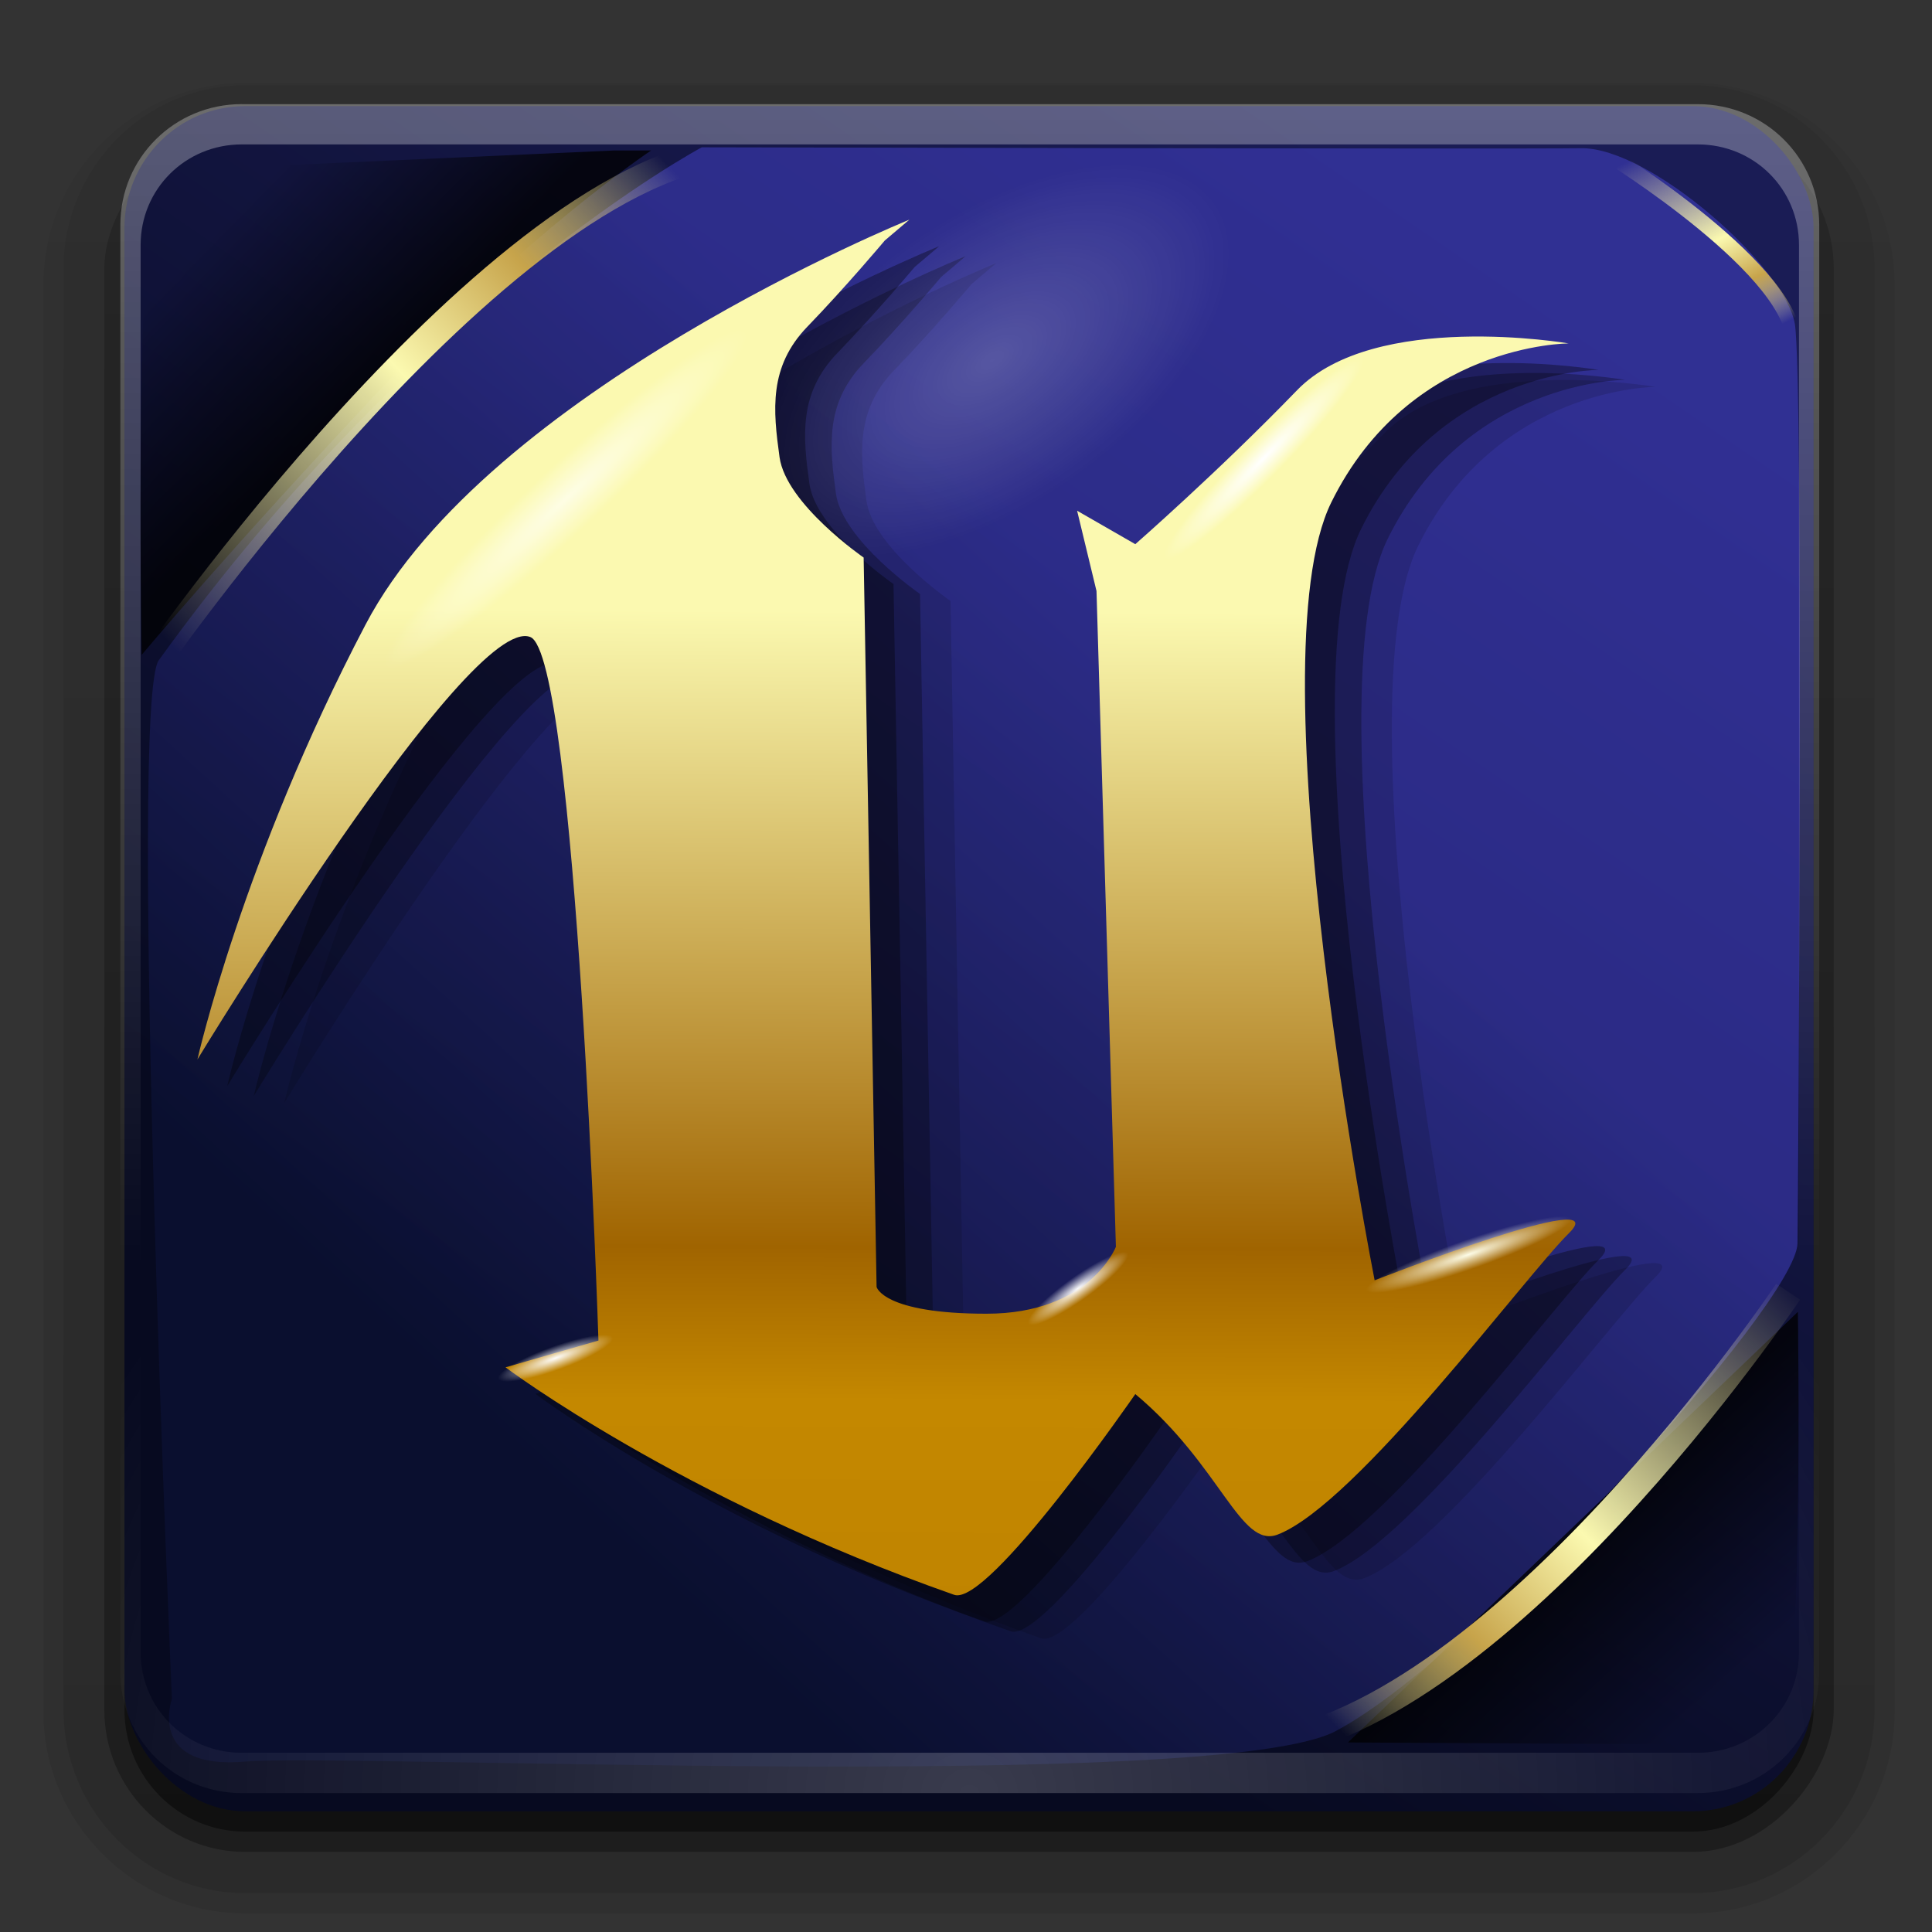<?xml version="1.0" encoding="UTF-8"?>
<!-- Created with Inkscape (http://www.inkscape.org/) -->
<svg id="svg2408" width="96" height="96" version="1.0" xmlns="http://www.w3.org/2000/svg" xmlns:cc="http://creativecommons.org/ns#" xmlns:dc="http://purl.org/dc/elements/1.1/" xmlns:rdf="http://www.w3.org/1999/02/22-rdf-syntax-ns#" xmlns:xlink="http://www.w3.org/1999/xlink">
 <rect width="100%" height="100%" fill="#333333" stroke="none"/>
 <defs id="defs2410">
  <linearGradient id="ButtonShadow" x1="45.448" x2="45.448" y1="92.54" y2="7.016" gradientTransform="scale(1.006 .994)" gradientUnits="userSpaceOnUse">
   <stop id="stop3750" offset="0"/>
   <stop id="stop3752" stop-opacity=".588" offset="1"/>
  </linearGradient>
  <filter id="filter3174" color-interpolation-filters="sRGB">
   <feGaussianBlur id="feGaussianBlur3176" stdDeviation="1.71"/>
  </filter>
  <linearGradient id="linearGradient8478" x1="48" x2="48" y1="20.221" y2="138.66" gradientUnits="userSpaceOnUse">
   <stop id="stop3739-00" stop-color="#fff" offset="0"/>
   <stop id="stop3741-66" stop-color="#fff" stop-opacity="0" offset="1"/>
  </linearGradient>
  <filter id="filter3174-9" color-interpolation-filters="sRGB">
   <feGaussianBlur id="feGaussianBlur3176-8" stdDeviation="1.71"/>
  </filter>
  <filter id="filter3794-71" x="-.192" y="-.192" width="1.384" height="1.384" color-interpolation-filters="sRGB">
   <feGaussianBlur id="feGaussianBlur3796-90" stdDeviation="5.28"/>
  </filter>
  <clipPath id="clipPath3613-01">
   <rect id="rect3615-422" x="6" y="6" width="84" height="84" rx="6" ry="6" fill="#fff"/>
  </clipPath>
  <filter id="filter3174-28" color-interpolation-filters="sRGB">
   <feGaussianBlur id="feGaussianBlur3176-3" stdDeviation="1.71"/>
  </filter>
  <filter id="filter3174-1" color-interpolation-filters="sRGB">
   <feGaussianBlur id="feGaussianBlur3176-1" stdDeviation="1.71"/>
  </filter>
  <filter id="filter3174-0" color-interpolation-filters="sRGB">
   <feGaussianBlur id="feGaussianBlur3176-34" stdDeviation="1.71"/>
  </filter>
  <filter id="filter3174-0-6" color-interpolation-filters="sRGB">
   <feGaussianBlur id="feGaussianBlur3176-34-9" stdDeviation="1.71"/>
  </filter>
  <filter id="filter3174-1-0" color-interpolation-filters="sRGB">
   <feGaussianBlur id="feGaussianBlur3176-1-6" stdDeviation="1.71"/>
  </filter>
  <filter id="filter3174-28-9" color-interpolation-filters="sRGB">
   <feGaussianBlur id="feGaussianBlur3176-3-7" stdDeviation="1.71"/>
  </filter>
  <clipPath id="clipPath3613-01-0">
   <rect id="rect3615-422-5" x="6" y="6" width="84" height="84" rx="6" ry="6" fill="#fff"/>
  </clipPath>
  <filter id="filter3794-71-2" x="-.192" y="-.192" width="1.384" height="1.384" color-interpolation-filters="sRGB">
   <feGaussianBlur id="feGaussianBlur3796-90-1" stdDeviation="5.28"/>
  </filter>
  <filter id="filter3174-9-1" color-interpolation-filters="sRGB">
   <feGaussianBlur id="feGaussianBlur3176-8-6" stdDeviation="1.71"/>
  </filter>
  <filter id="filter3174-8" color-interpolation-filters="sRGB">
   <feGaussianBlur id="feGaussianBlur3176-95" stdDeviation="1.71"/>
  </filter>
  <filter id="filter3174-4" color-interpolation-filters="sRGB">
   <feGaussianBlur id="feGaussianBlur3176-0" stdDeviation="1.71"/>
  </filter>
  <linearGradient id="linearGradient6445" x1="108.95" x2="108.89" y1="-20.936" y2="-7.719" gradientTransform="matrix(3.796 0 0 3.931 -365.72 110.64)" gradientUnits="userSpaceOnUse">
   <stop id="stop5742" stop-color="#fbf9b0" offset="0"/>
   <stop id="stop5764" stop-color="#a06400" offset=".636"/>
   <stop id="stop5762" stop-color="#c48800" offset=".789"/>
   <stop id="stop5744" stop-color="#c08400" offset="1"/>
  </linearGradient>
  <linearGradient id="linearGradient6430" x1="276.26" x2="281.01" y1="378.63" y2="383.74" gradientTransform="matrix(1.632 0 0 1.601 -370.16 -531.17)" gradientUnits="userSpaceOnUse" xlink:href="#linearGradient6336"/>
  <linearGradient id="linearGradient6427" x1="270.23" x2="283.99" y1="386.21" y2="368.74" gradientTransform="matrix(1.509 .212 -.222 1.437 -256.07 -527.17)" gradientUnits="userSpaceOnUse" xlink:href="#linearGradient19417"/>
  <linearGradient id="linearGradient6424" x1="276.52" x2="281.01" y1="379.22" y2="383.74" gradientTransform="matrix(-1.752 .059 -.059 -1.684 522.88 639.36)" gradientUnits="userSpaceOnUse" xlink:href="#linearGradient6336"/>
  <linearGradient id="linearGradient6421" x1="269.79" x2="284.21" y1="387.67" y2="368.55" gradientTransform="matrix(-1.467 -.234 .23 -1.494 339.55 647.97)" gradientUnits="userSpaceOnUse" xlink:href="#linearGradient19417"/>
  <linearGradient id="linearGradient6418" x1="270.23" x2="283.99" y1="386.21" y2="368.74" gradientTransform="matrix(.185 -.438 .622 .13 -199.94 81.567)" gradientUnits="userSpaceOnUse" xlink:href="#linearGradient19417"/>
  <linearGradient id="linearGradient6410" x1="120.24" x2="155.91" y1="64.24" y2="25.311" gradientTransform="matrix(.986 0 0 .986 -103.91 -1.011)" gradientUnits="userSpaceOnUse">
   <stop id="stop19433" stop-color="#0f1746" offset="0"/>
   <stop id="stop19435" stop-color="#504dee" offset="1"/>
  </linearGradient>
  <radialGradient id="radialGradient6358" cx="55.25" cy="23" r="12" gradientTransform="matrix(1 0 0 .479 0 11.979)" gradientUnits="userSpaceOnUse" xlink:href="#linearGradient3737-83"/>
  <radialGradient id="radialGradient6322" cx="67.352" cy="64.534" r="5.834" gradientTransform="matrix(1 0 0 .727 0 17.6)" gradientUnits="userSpaceOnUse" xlink:href="#linearGradient3737-83"/>
  <radialGradient id="radialGradient6274" cx="67.352" cy="64.534" r="5.834" gradientTransform="matrix(1 0 0 .727 0 17.6)" gradientUnits="userSpaceOnUse">
   <stop id="stop6270" stop-color="#fdfce7" offset="0"/>
   <stop id="stop6272" stop-color="#fdfce7" stop-opacity="0" offset="1"/>
  </radialGradient>
  <linearGradient id="linearGradient19417">
   <stop id="stop19419" stop-color="#fbf9b0" stop-opacity="0" offset="0"/>
   <stop id="stop19421" stop-color="#c7a44b" offset=".252"/>
   <stop id="stop19423" stop-color="#fbf9b0" offset=".487"/>
   <stop id="stop19425" stop-color="#f7eca7" stop-opacity="0" offset="1"/>
  </linearGradient>
  <radialGradient id="radialGradient16200" cx="48" cy="90.172" r="42" gradientTransform="matrix(1.157 0 0 .996 -7.551 .197)" gradientUnits="userSpaceOnUse" xlink:href="#linearGradient3737-83"/>
  <linearGradient id="linearGradient3737-83">
   <stop id="stop3739-61" stop-color="#fff" offset="0"/>
   <stop id="stop3741-00" stop-color="#fff" stop-opacity="0" offset="1"/>
  </linearGradient>
  <linearGradient id="linearGradient16198" x1="36.357" x2="36.357" y1="6" y2="63.893" gradientUnits="userSpaceOnUse" xlink:href="#linearGradient3737-83"/>
  <linearGradient id="linearGradient19313" x1="66.545" x2="84.019" y1="57.262" y2="34.942" gradientUnits="userSpaceOnUse">
   <stop id="stop5834" stop-color="#152062" offset="0"/>
   <stop id="stop5836" stop-color="#504dee" offset="1"/>
  </linearGradient>
  <mask id="mask19309">
   <path id="path19311" transform="matrix(1.363 -1.136 1.115 1.518 -111.98 39.672)" d="m100.76 58.347a30.936 23.158 0 1 1-61.872 0 30.936 23.158 0 1 1 61.872 0z" fill="url(#linearGradient19313)"/>
  </mask>
  <linearGradient id="linearGradient19321" x1="6" x2="90" y1="48" y2="48" gradientUnits="userSpaceOnUse">
   <stop id="stop19327" stop-color="#152062" offset="0"/>
   <stop id="stop19329" stop-color="#504dee" offset="1"/>
  </linearGradient>
  <linearGradient id="linearGradient13846" x1="76.154" x2="35.436" y1="13.507" y2="73.565" gradientUnits="userSpaceOnUse" xlink:href="#linearGradient19335"/>
  <linearGradient id="linearGradient19335">
   <stop id="stop19337" stop-color="#1a1c55" offset="0"/>
   <stop id="stop19339" stop-color="#070a20" offset="1"/>
  </linearGradient>
  <linearGradient id="linearGradient3721-8" x1="32.251" x2="32.251" y1="6.132" y2="90.239" gradientTransform="translate(0,-97)" gradientUnits="userSpaceOnUse" xlink:href="#ButtonShadow-0-1-8"/>
  <linearGradient id="linearGradient3725-0" x1="32.251" x2="32.251" y1="6.132" y2="90.239" gradientTransform="matrix(1.024 0 0 1.012 -1.143 -98.071)" gradientUnits="userSpaceOnUse" xlink:href="#ButtonShadow-0-1-8"/>
  <linearGradient id="ButtonShadow-0-1-8" x1="45.448" x2="45.448" y1="92.54" y2="7.016" gradientTransform="matrix(1.006 0 0 .994 100 0)" gradientUnits="userSpaceOnUse">
   <stop id="stop3750-8-5-8" offset="0"/>
   <stop id="stop3752-5-0-8" stop-opacity=".588" offset="1"/>
  </linearGradient>
  <linearGradient id="linearGradient2918-12" x1="32.251" x2="32.251" y1="6.132" y2="90.239" gradientTransform="matrix(1.024 0 0 -1.002 -1.143 98.042)" gradientUnits="userSpaceOnUse" xlink:href="#ButtonShadow-0-1-8"/>
  <filter id="filter3174-44" color-interpolation-filters="sRGB">
   <feGaussianBlur id="feGaussianBlur3176-9" stdDeviation="1.71"/>
  </filter>
  <linearGradient id="linearGradient6336">
   <stop id="stop6338" offset="0"/>
   <stop id="stop6340" stop-opacity="0" offset="1"/>
  </linearGradient>
 </defs>
 <g id="layer2" display="none">
  <rect id="rect3745" x="5" y="7" width="86" height="85" rx="6" ry="6" fill="url(#ButtonShadow)" filter="url(#filter3174)" opacity=".9"/>
 </g>
 <g id="layer2-6" transform="translate(115.54 .852)" display="none">
  <rect id="rect3745-02" x="5" y="7" width="86" height="85" rx="6" ry="6" fill="url(#ButtonShadow)" filter="url(#filter3174-0)" opacity=".9"/>
 </g>
 <g id="layer2-7" transform="translate(235.43 .852)" display="none">
  <rect id="rect3745-0" x="5" y="7" width="86" height="85" rx="6" ry="6" fill="url(#ButtonShadow)" filter="url(#filter3174-9)" opacity=".9"/>
 </g>
 <g id="layer2-9" transform="matrix(.958 0 0 .948 252.01 5.136)" display="none">
  <rect id="rect3745-3" x="5" y="7" width="86" height="85" rx="6" ry="6" fill="url(#ButtonShadow)" filter="url(#filter3174-1)" opacity=".9"/>
 </g>
 <g id="layer2-20" transform="matrix(1.022 0 0 1.011 248.67 2.13)" display="none">
  <rect id="rect3745-64" x="5" y="7" width="86" height="85" rx="6" ry="6" fill="url(#ButtonShadow)" filter="url(#filter3174-28)" opacity=".9"/>
 </g>
 <g id="layer5-35" transform="matrix(1.022 0 0 1.011 248.67 2.13)" display="none">
  <rect id="rect3171-20" x="15" y="15" width="66" height="66" rx="12" ry="12" clip-path="url(#clipPath3613-01)" fill="url(#linearGradient8478)" filter="url(#filter3794-71)" opacity=".1" stroke="#fff" stroke-linecap="round" stroke-width=".5"/>
 </g>
 <g id="layer2-92" transform="translate(126.96 -5.724)" display="none">
  <rect id="rect3745-31" x="5" y="7" width="86" height="85" rx="6" ry="6" fill="url(#ButtonShadow)" filter="url(#filter3174-8)" opacity=".9"/>
 </g>
 <g id="layer2-6-8" transform="translate(242.5 -4.872)" display="none">
  <rect id="rect3745-02-7" x="5" y="7" width="86" height="85" rx="6" ry="6" fill="url(#ButtonShadow)" filter="url(#filter3174-0-6)" opacity=".9"/>
 </g>
 <g id="layer2-7-6" transform="translate(362.39 -4.872)" display="none">
  <rect id="rect3745-0-3" x="5" y="7" width="86" height="85" rx="6" ry="6" fill="url(#ButtonShadow)" filter="url(#filter3174-9-1)" opacity=".9"/>
 </g>
 <g id="layer2-9-8" transform="matrix(.958 0 0 .948 378.97 -.588)" display="none">
  <rect id="rect3745-3-5" x="5" y="7" width="86" height="85" rx="6" ry="6" fill="url(#ButtonShadow)" filter="url(#filter3174-1-0)" opacity=".9"/>
 </g>
 <g id="layer2-20-5" transform="matrix(1.022 0 0 1.011 375.63 -3.594)" display="none">
  <rect id="rect3745-64-0" x="5" y="7" width="86" height="85" rx="6" ry="6" fill="url(#ButtonShadow)" filter="url(#filter3174-28-9)" opacity=".9"/>
 </g>
 <g id="layer5-35-1" transform="matrix(1.022 0 0 1.011 375.63 -3.594)" display="none">
  <rect id="rect3171-20-2" x="15" y="15" width="66" height="66" rx="12" ry="12" clip-path="url(#clipPath3613-01-0)" fill="url(#linearGradient8478)" filter="url(#filter3794-71-2)" opacity=".1" stroke="#fff" stroke-linecap="round" stroke-width=".5"/>
 </g>
 <g id="layer2-8" transform="translate(124.25 -23.161)" display="none">
  <rect id="rect3745-6" x="5" y="7" width="86" height="85" rx="6" ry="6" fill="url(#ButtonShadow)" filter="url(#filter3174-4)" opacity=".9"/>
 </g>
 <g id="g40902" transform="matrix(.958 0 0 .957 2.125 3.256)">
  <g id="layer2-99" display="none">
   <rect id="rect3745-34" x="5" y="7" width="86" height="85" rx="6" ry="6" fill="url(#ButtonShadow)" filter="url(#filter3174-44)" opacity=".9"/>
  </g>
  <g id="layer6-42-7" transform="matrix(1.043 0 0 1.054 -2.021 -4.216)">
   <path id="path3786-7-6" d="m12 95.031c-5.511 0-10.031-4.476-10.031-9.933v-70.305c0-5.457 4.52-9.933 10.031-9.933h72c5.511 0 10.031 4.476 10.031 9.933v70.305c0 5.457-4.52 9.933-10.031 9.933h-72z" fill="url(#linearGradient2918-12)" opacity=".08"/>
   <path id="path3778-4-4" transform="scale(1,-1)" d="m12-94.031c-4.972 0-9.031 4.06-9.031 9.031v71c0 4.972 4.06 9.031 9.031 9.031h72c4.972 0 9.031-4.06 9.031-9.031v-71c0-4.972-4.06-9.031-9.031-9.031h-72z" fill="url(#linearGradient3725-0)" opacity=".1"/>
   <path id="path3770-0-5" transform="scale(1,-1)" d="m12-93c-4.409 0-8 3.591-8 8v71c0 4.409 3.591 8 8 8h72c4.409 0 8-3.591 8-8v-71c0-4.409-3.591-8-8-8h-72z" fill="url(#linearGradient3725-0)" opacity=".2"/>
   <rect id="rect3723-3-1" transform="scale(1,-1)" x="5" y="-92" width="86" height="85" rx="7" ry="7" fill="url(#linearGradient3725-0)" opacity=".3"/>
   <rect id="rect3716-28-33" transform="scale(1,-1)" x="6" y="-91" width="84" height="84" rx="6" ry="6" fill="url(#linearGradient3721-8)" opacity=".45"/>
  </g>
  <g id="layer1-0-1" transform="matrix(1.043 0 0 1.054 -2.021 -4.216)" fill="url(#linearGradient13846)">
   <rect id="rect2419-3-95" x="6" y="6" width="84" height="84" rx="6" ry="6" fill="url(#linearGradient13846)"/>
  </g>
  <path id="path6402" d="m34.181 4.247s-14.536 7.735-28.162 26.629c-1.587 2.201 0.679 53.936 0.679 53.936s-1.309 3.691 3.78 3.252c5.074-0.437 50.5 1.625 56.57-1.578 7.205-3.802 23.917-22.178 23.965-25.331 0.039-2.55 0.319-44.895-0.134-47.722-0.47-2.934-7.501-9.201-11.102-9.14-3.053 0.052-45.597-0.047-45.597-0.047z" fill="url(#linearGradient6410)" opacity=".407"/>
  <path id="path6360" d="m47.872 9.896s-21.829 8.86-28.203 21.02c-6.375 12.161-8.723 22.584-8.723 22.584s14.069-23.195 17.267-21.935c2.389 0.941 3.534 36.528 3.534 36.528l-4.82 1.391s9.067 6.824 23.272 11.812c1.778 0.624 9.394-10.424 9.394-10.424 4.436 3.71 5.448 8.038 7.381 7.296 4.088-1.569 12.865-13.441 15.097-15.635 2.574-2.53-10.065 2.432-10.065 2.432s-6.319-32.131-2.247-40.393c4.072-8.262 12.312-8.251 12.312-8.251s-10.065-1.737-14.091 2.432c-4.026 4.169-8.387 7.991-8.387 7.991l-3.019-1.737 1.006 4.169 1.006 34.05s-1.342 3.474-6.71 3.474c-5.368 0-5.703-1.39-5.703-1.39l-0.671-37.872s-4.026-2.78-4.362-5.212c-0.336-2.432-0.569-4.69 1.444-6.775 2.013-2.085 4.014-4.473 4.014-4.473z" opacity=".279"/>
  <path id="path6362" d="m49.453 10.261s-21.829 8.86-28.203 21.02c-6.375 12.161-8.723 22.584-8.723 22.584s14.069-23.195 17.267-21.935c2.389 0.941 3.534 36.528 3.534 36.528l-4.82 1.391s9.067 6.824 23.272 11.812c1.778 0.624 9.394-10.424 9.394-10.424 4.436 3.71 5.448 8.038 7.381 7.296 4.088-1.569 12.865-13.441 15.097-15.635 2.574-2.53-10.065 2.432-10.065 2.432s-6.319-32.131-2.247-40.393c4.072-8.262 12.312-8.251 12.312-8.251s-10.065-1.737-14.091 2.432c-4.026 4.169-8.387 7.991-8.387 7.991l-3.019-1.737 1.006 4.169 1.006 34.05s-1.342 3.474-6.71 3.474c-5.368 0-5.703-1.39-5.703-1.39l-0.671-37.872s-4.026-2.78-4.362-5.212c-0.336-2.432-0.569-4.69 1.444-6.775 2.013-2.085 4.014-4.473 4.014-4.473z" opacity=".132"/>
  <path id="path5948" transform="matrix(.978 -.668 .685 1.1 -20.542 26.912)" d="m67.25 23a12 5.75 0 1 1-24 0 12 5.75 0 1 1 24 0z" fill="url(#radialGradient6358)" opacity=".196"/>
  <path id="path5756" d="m46.496 9.38s-21.829 8.86-28.203 21.02c-6.375 12.161-8.723 22.584-8.723 22.584s14.069-23.195 17.267-21.935c2.389 0.941 3.534 36.528 3.534 36.528l-4.82 1.391s9.067 6.824 23.272 11.812c1.778 0.624 9.394-10.424 9.394-10.424 4.436 3.71 5.448 8.038 7.381 7.296 4.088-1.569 12.865-13.441 15.097-15.635 2.574-2.53-10.065 2.432-10.065 2.432s-6.319-32.131-2.247-40.393c4.072-8.262 12.312-8.251 12.312-8.251s-10.065-1.737-14.091 2.432c-4.026 4.169-8.387 7.991-8.387 7.991l-3.019-1.737 1.006 4.169 1.006 34.05s-1.342 3.474-6.71 3.474c-5.368 0-5.703-1.39-5.703-1.39l-0.671-37.872s-4.026-2.78-4.362-5.212c-0.336-2.432-0.569-4.69 1.444-6.775 2.013-2.085 4.014-4.473 4.014-4.473z" opacity=".343"/>
  <path id="path5738" d="m44.947 8.004s-21.829 8.86-28.203 21.02c-6.375 12.161-8.723 22.584-8.723 22.584s14.069-23.195 17.267-21.935c2.389 0.941 3.534 36.528 3.534 36.528l-4.82 1.391s9.067 6.824 23.272 11.812c1.778 0.624 9.394-10.424 9.394-10.424 4.436 3.71 5.448 8.038 7.381 7.296 4.088-1.569 12.865-13.441 15.097-15.635 2.574-2.53-10.065 2.432-10.065 2.432s-6.319-32.131-2.247-40.393c4.072-8.262 12.312-8.251 12.312-8.251s-10.065-1.737-14.091 2.432c-4.026 4.169-8.387 7.991-8.387 7.991l-3.019-1.737 1.006 4.169 1.006 34.05s-1.342 3.474-6.71 3.474c-5.368 0-5.703-1.39-5.703-1.39l-0.671-37.872s-4.026-2.78-4.362-5.212c-0.336-2.432-0.569-4.69 1.444-6.775 2.013-2.085 4.014-4.473 4.014-4.473z" fill="url(#linearGradient6445)"/>
  <path id="path5840" transform="matrix(.858 -.34 .42 .038 -10.923 82.182)" d="m73.186 64.534a5.834 4.243 0 1 1-11.667 0 5.834 4.243 0 1 1 11.667 0z" fill="url(#radialGradient6274)"/>
  <path id="path5866" transform="matrix(.818 -.893 .474 -.16 -22.333 90.847)" d="m73.186 64.534a5.834 4.243 0 1 1-11.667 0 5.834 4.243 0 1 1 11.667 0z" fill="url(#radialGradient6322)"/>
  <path id="path5868" transform="matrix(1.489 -1.499 .858 -.266 -129.13 140.15)" d="m73.186 64.534a5.834 4.243 0 1 1-11.667 0 5.834 4.243 0 1 1 11.667 0z" fill="url(#radialGradient6322)"/>
  <path id="path5896" transform="matrix(.398 -.325 .276 -.026 9.086 87.064)" d="m73.186 64.534a5.834 4.243 0 1 1-11.667 0 5.834 4.243 0 1 1 11.667 0z" fill="url(#radialGradient6322)" opacity=".986"/>
  <g id="g16190" transform="matrix(1.463 0 0 1.454 -419.97 -451.67)">
   <g id="g16192" transform="matrix(.717 0 0 .718 285.51 307.71)">
    <path id="path16194" d="m12 6c-3.324 0-6 2.676-6 6v2 68 2c0 0.335 0.041 0.651 0.094 0.969 0.049 0.296 0.097 0.597 0.188 0.875 0.01 0.03 0.021 0.064 0.031 0.094 0.099 0.288 0.235 0.547 0.375 0.812 0.145 0.274 0.316 0.536 0.5 0.781s0.374 0.473 0.594 0.688c0.44 0.428 0.943 0.815 1.5 1.094 0.279 0.14 0.573 0.247 0.875 0.344-0.256-0.1-0.487-0.236-0.719-0.375-0.007-0.004-0.024 0.004-0.031 0-0.032-0.019-0.062-0.043-0.094-0.062-0.12-0.077-0.231-0.164-0.344-0.25-0.106-0.081-0.213-0.161-0.312-0.25-0.178-0.161-0.347-0.345-0.5-0.531-0.108-0.13-0.218-0.265-0.312-0.406-0.025-0.038-0.038-0.086-0.062-0.125-0.065-0.103-0.13-0.205-0.188-0.312-0.101-0.195-0.206-0.416-0.281-0.625-0.008-0.022-0.024-0.041-0.031-0.062-0.032-0.092-0.036-0.187-0.062-0.281-0.03-0.107-0.07-0.203-0.094-0.312-0.073-0.342-0.125-0.698-0.125-1.062v-2-68-2c0-2.782 2.218-5 5-5h2 68 2c2.782 0 5 2.218 5 5v2 68 2c0 0.364-0.052 0.721-0.125 1.062-0.044 0.207-0.088 0.398-0.156 0.594-0.008 0.022-0.023 0.041-0.031 0.062-0.063 0.174-0.138 0.367-0.219 0.531-0.042 0.083-0.079 0.17-0.125 0.25-0.055 0.097-0.127 0.188-0.188 0.281-0.094 0.141-0.205 0.276-0.312 0.406-0.143 0.174-0.303 0.347-0.469 0.5-0.011 0.01-0.02 0.021-0.031 0.031-0.138 0.126-0.285 0.234-0.438 0.344-0.103 0.073-0.204 0.153-0.312 0.219-0.007 0.004-0.024-0.004-0.031 0-0.232 0.139-0.463 0.275-0.719 0.375 0.302-0.097 0.596-0.204 0.875-0.344 0.557-0.279 1.06-0.666 1.5-1.094 0.22-0.214 0.409-0.442 0.594-0.688s0.355-0.508 0.5-0.781c0.14-0.265 0.276-0.525 0.375-0.812 0.01-0.031 0.021-0.063 0.031-0.094 0.09-0.278 0.139-0.579 0.188-0.875 0.052-0.318 0.094-0.634 0.094-0.969v-2-68-2c0-3.324-2.676-6-6-6h-72z" fill="url(#linearGradient16198)" opacity=".3"/>
    <path id="path16196" d="m12 90c-3.324 0-6-2.676-6-6v-2-68-2c0-0.335 0.041-0.651 0.094-0.969 0.049-0.296 0.097-0.597 0.188-0.875 0.01-0.03 0.021-0.064 0.031-0.094 0.099-0.288 0.235-0.547 0.375-0.812 0.145-0.274 0.316-0.536 0.5-0.781s0.374-0.473 0.594-0.688c0.44-0.428 0.943-0.815 1.5-1.094 0.279-0.14 0.573-0.247 0.875-0.344-0.256 0.1-0.487 0.236-0.719 0.375-0.007 0.004-0.024-0.004-0.031 0-0.032 0.019-0.062 0.043-0.094 0.062-0.12 0.077-0.231 0.164-0.344 0.25-0.106 0.081-0.213 0.161-0.312 0.25-0.178 0.161-0.347 0.345-0.5 0.531-0.108 0.13-0.218 0.265-0.312 0.406-0.025 0.038-0.038 0.086-0.062 0.125-0.065 0.103-0.13 0.205-0.188 0.312-0.101 0.195-0.206 0.416-0.281 0.625-0.008 0.022-0.024 0.041-0.031 0.062-0.032 0.092-0.036 0.187-0.062 0.281-0.03 0.107-0.07 0.203-0.094 0.312-0.073 0.342-0.125 0.698-0.125 1.062v2 68 2c0 2.782 2.218 5 5 5h2 68 2c2.782 0 5-2.218 5-5v-2-68-2c0-0.364-0.052-0.721-0.125-1.062-0.044-0.207-0.088-0.398-0.156-0.594-0.008-0.022-0.023-0.041-0.031-0.062-0.063-0.174-0.138-0.367-0.219-0.531-0.042-0.083-0.079-0.17-0.125-0.25-0.055-0.097-0.127-0.188-0.188-0.281-0.094-0.141-0.205-0.276-0.312-0.406-0.143-0.174-0.303-0.347-0.469-0.5-0.011-0.01-0.02-0.021-0.031-0.031-0.138-0.126-0.285-0.234-0.438-0.344-0.103-0.073-0.204-0.153-0.312-0.219-0.007-0.004-0.024 0.004-0.031 0-0.232-0.139-0.463-0.275-0.719-0.375 0.302 0.097 0.596 0.204 0.875 0.344 0.557 0.279 1.06 0.666 1.5 1.094 0.22 0.214 0.409 0.442 0.594 0.688s0.355 0.508 0.5 0.781c0.14 0.265 0.276 0.525 0.375 0.812 0.01 0.031 0.021 0.063 0.031 0.094 0.09 0.278 0.139 0.579 0.188 0.875 0.052 0.318 0.094 0.634 0.094 0.969v2 68 2c0 3.324-2.676 6-6 6h-72z" fill="url(#radialGradient16200)" opacity=".2"/>
   </g>
  </g>
  <g id="g19343" transform="matrix(1.014 0 0 .997 -.962 -1.273)" fill="none" mask="url(#mask19309)">
   <rect id="rect19345" x="6" y="6" width="84" height="84" rx="6" ry="6" fill="none"/>
  </g>
  <g id="g19355" transform="matrix(1.014 0 0 .997 -.962 -1.273)" fill="none" mask="url(#mask19309)">
   <rect id="rect19357" x="6" y="6" width="84" height="84" rx="6" ry="6" fill="none"/>
  </g>
  <path id="path19437" d="m67.698 87.07 23.336-22.359s0.33 22.482-1.087 22.482c-1.416 0-22.249-0.124-22.249-0.124z" fill="url(#linearGradient6430)" opacity=".765"/>
  <path id="path19395" d="m90.529 63.669s-15.331 22.893-28.15 23.686" fill="none" stroke="url(#linearGradient6427)" stroke-width="1.488px"/>
  <path id="path6344" d="m31.552 4.412s-6.307 4.193-14.03 12.394c-7.723 8.201-12.39 13.791-12.39 13.791s-0.451-25.098 1.07-25.149c1.521-0.051 23.403-1.036 23.403-1.036z" fill="url(#linearGradient6424)" opacity=".765"/>
  <path id="path19427" d="m5.336 31.641s18.298-26.495 30.784-27.206" fill="none" stroke="url(#linearGradient6421)" stroke-width="1.498px"/>
  <path id="path19461" d="m81.114 4.572s10.137 6.251 9.713 10.084" fill="none" stroke="url(#linearGradient6418)" stroke-width=".792"/>
  <path id="path6292" transform="matrix(.513 -.044 .242 .135 -.084 59.074)" d="m73.186 64.534a5.834 4.243 0 1 1-11.667 0 5.834 4.243 0 1 1 11.667 0z" fill="url(#radialGradient6322)" opacity=".986"/>
  <path id="path6312" transform="matrix(1.489 -1.499 .858 -.266 -128.52 140.64)" d="m73.186 64.534a5.834 4.243 0 1 1-11.667 0 5.834 4.243 0 1 1 11.667 0z" fill="url(#radialGradient6322)" opacity=".662"/>
  <path id="path6316" transform="matrix(.818 -.893 .474 -.16 -21.968 91.699)" d="m73.186 64.534a5.834 4.243 0 1 1-11.667 0 5.834 4.243 0 1 1 11.667 0z" fill="url(#radialGradient6322)" opacity=".711"/>
  <path id="path6320" transform="matrix(.471 -.206 .273 .049 -22.743 77.829)" d="m73.186 64.534a5.834 4.243 0 1 1-11.667 0 5.834 4.243 0 1 1 11.667 0z" fill="url(#radialGradient6322)" opacity=".986"/>
  <path id="path6356" transform="matrix(.822 -.556 .576 .914 -7.412 25.985)" d="m67.25 23a12 5.75 0 1 1-24 0 12 5.75 0 1 1 24 0z" fill="url(#radialGradient6358)" opacity=".113"/>
 </g>
</svg>
